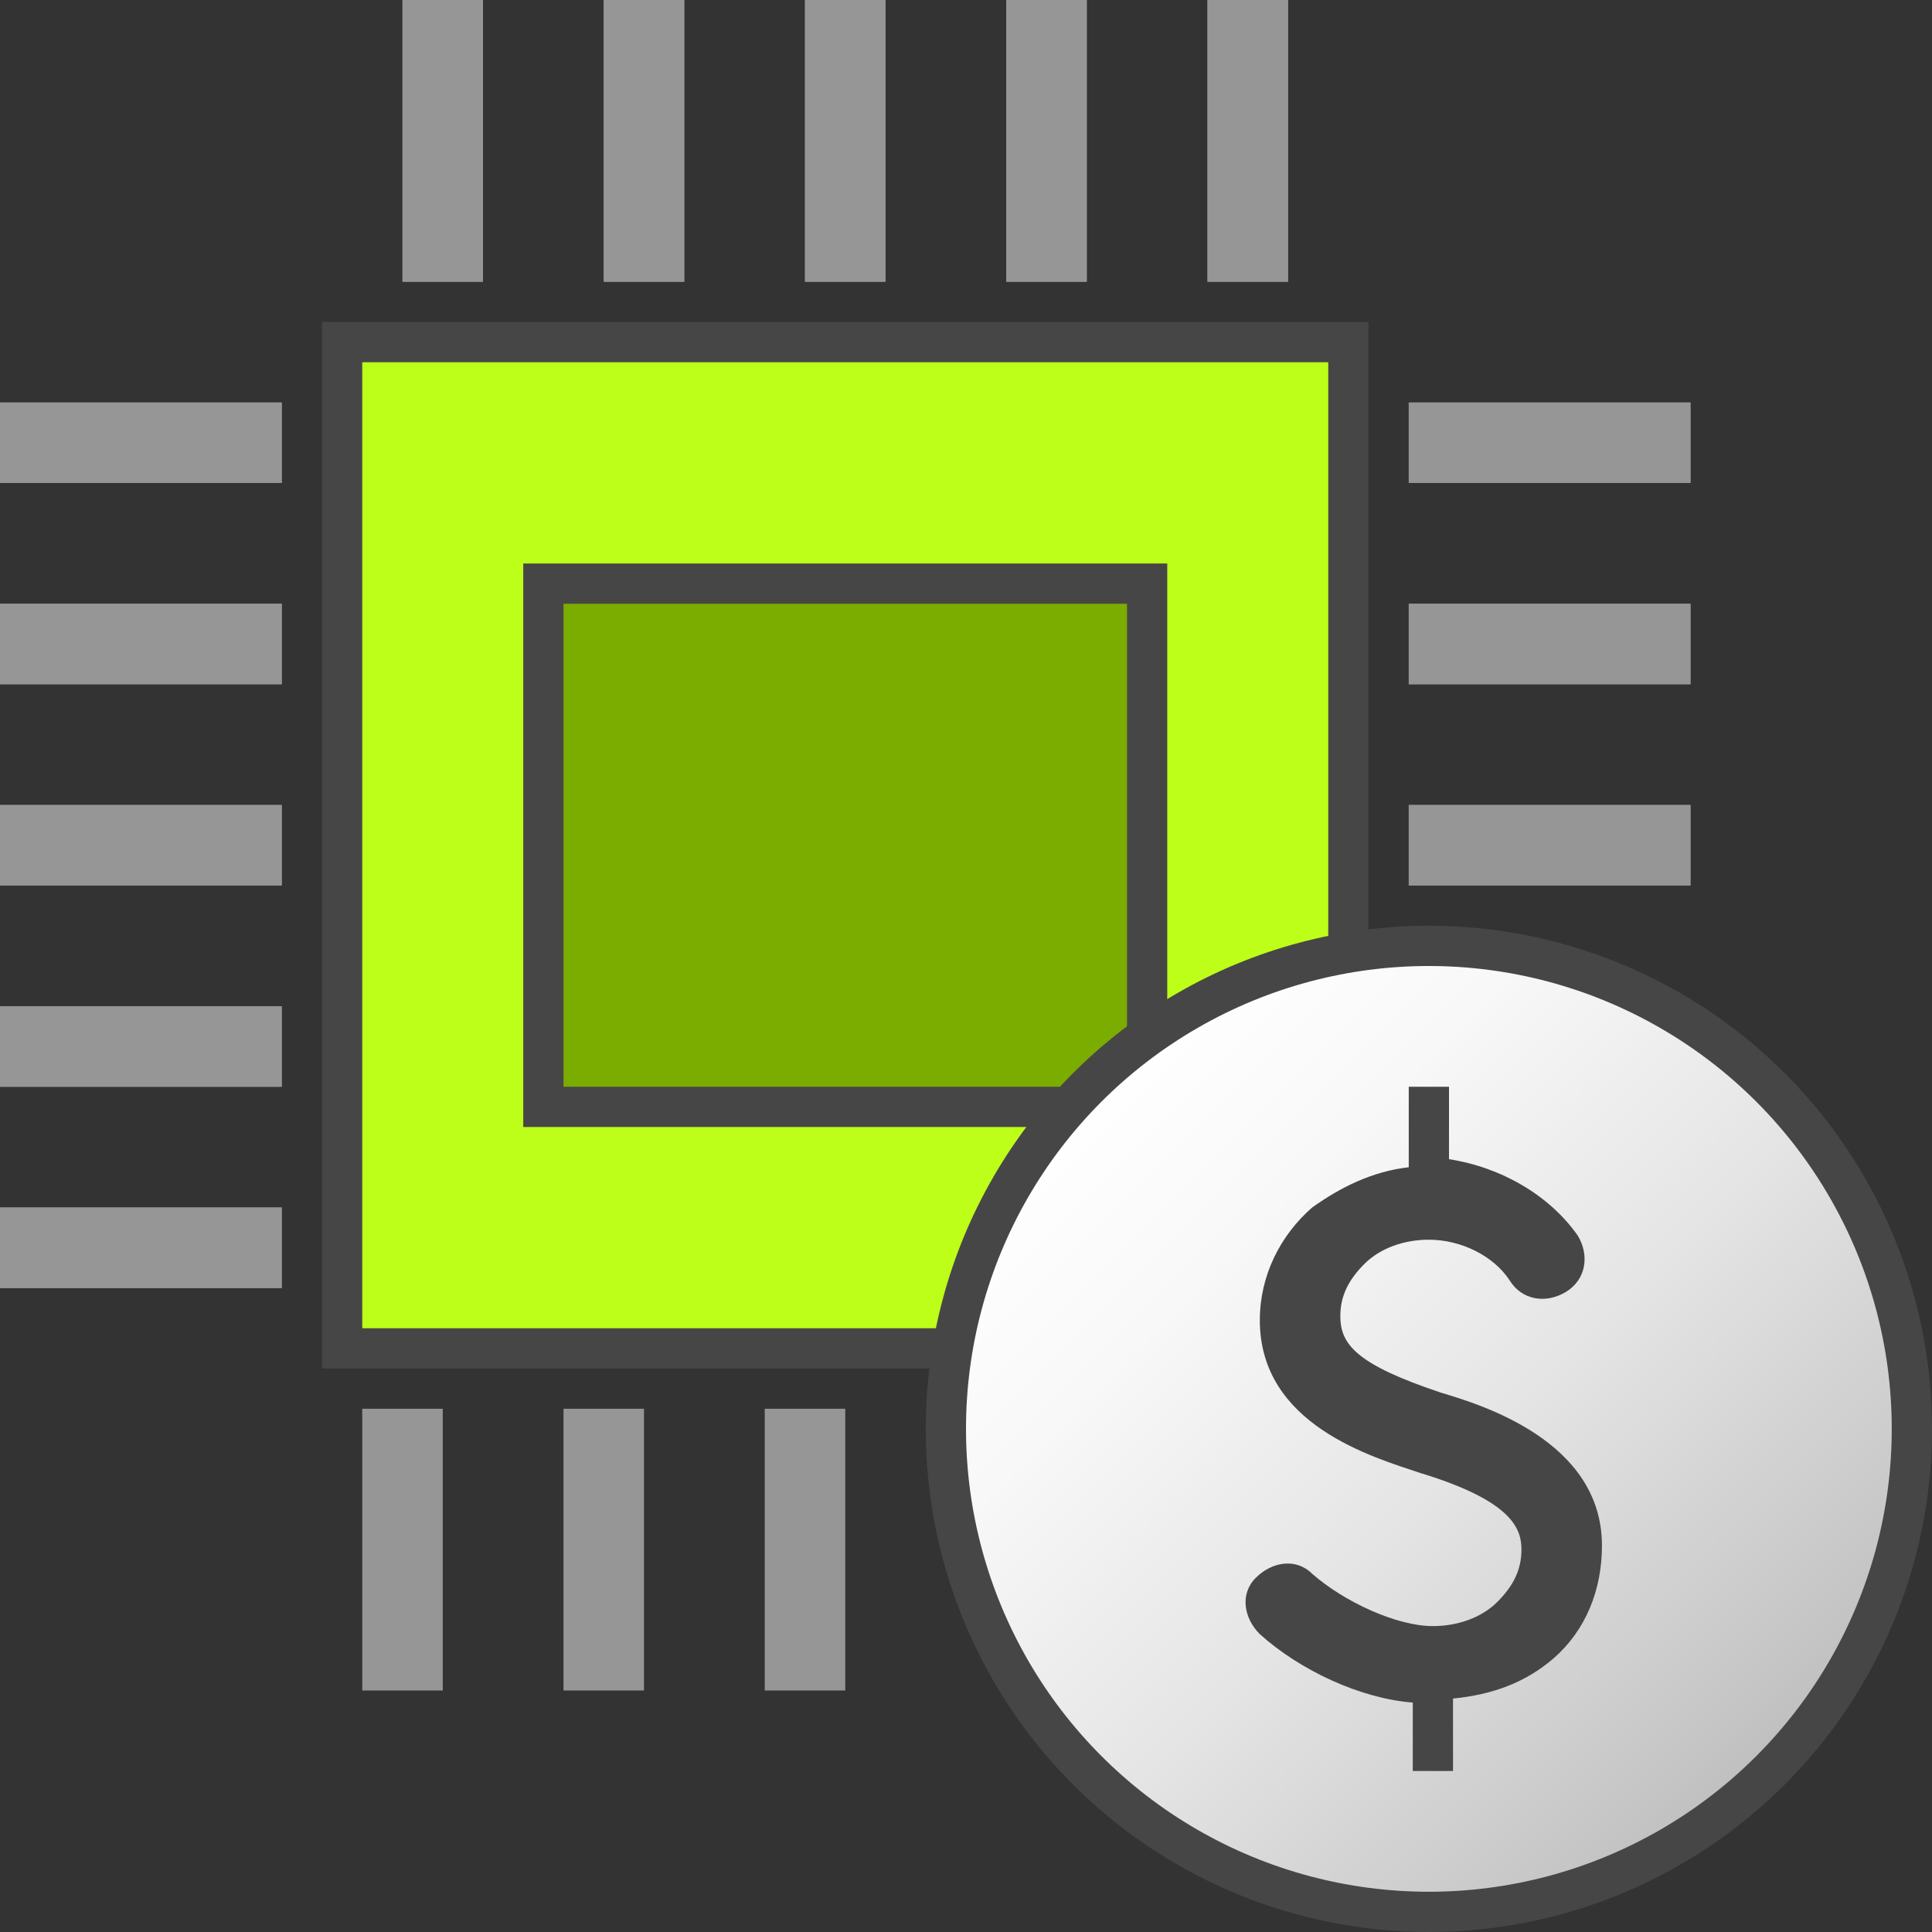 <?xml version="1.0" encoding="UTF-8" standalone="no"?>
<svg
   id="Layer_1"
   data-name="Layer 1"
   viewBox="0 0 48 48"
   version="1.1"
   sodipodi:docname="typeSR5EleCatPart48.svg"
   inkscape:version="1.1 (c68e22c387, 2021-05-23)"
   xmlns:inkscape="http://www.inkscape.org/namespaces/inkscape"
   xmlns:sodipodi="http://sodipodi.sourceforge.net/DTD/sodipodi-0.dtd"
   xmlns="http://www.w3.org/2000/svg"
   xmlns:svg="http://www.w3.org/2000/svg">
  <rect x="0" y="0" width="48" height="48" fill="#333333" stroke="none"/>
  <defs
     id="defs1040">
    <linearGradient
       id="SVGID_4_"
       gradientUnits="userSpaceOnUse"
       x1="27.015"
       y1="27.015"
       x2="43.985"
       y2="43.985">
      <stop
         offset="0"
         style="stop-color:#FFFFFF"
         id="stop5781" />
      <stop
         offset="0.221"
         style="stop-color:#F8F8F8"
         id="stop5783" />
      <stop
         offset="0.541"
         style="stop-color:#E5E5E5"
         id="stop5785" />
      <stop
         offset="0.92"
         style="stop-color:#C6C6C6"
         id="stop5787" />
      <stop
         offset="1"
         style="stop-color:#BEBEBE"
         id="stop5789" />
    </linearGradient>
  </defs>
  <sodipodi:namedview
     id="namedview1038"
     pagecolor="#505050"
     bordercolor="#eeeeee"
     borderopacity="1"
     inkscape:pageshadow="0"
     inkscape:pageopacity="0"
     inkscape:pagecheckerboard="0"
     showgrid="false"
     inkscape:zoom="12.079741"
     inkscape:cx="24.876362"
     inkscape:cy="24.089921"
     inkscape:window-width="1920"
     inkscape:window-height="1028"
     inkscape:window-x="-6"
     inkscape:window-y="-6"
     inkscape:window-maximized="1"
     inkscape:current-layer="Layer_1" />
  <linearGradient
     id="paper_gradient"
     data-name="paper gradient"
     x1="8.5"
     y1="8.5"
     x2="33.5"
     y2="33.5"
     gradientUnits="userSpaceOnUse">
    <stop
       offset="0"
       stop-color="#ffffff"
       id="stop933" />
    <stop
       offset="0.221"
       stop-color="#f8f8f8"
       id="stop935" />
    <stop
       offset="0.541"
       stop-color="#e5e5e5"
       id="stop937" />
    <stop
       offset="0.92"
       stop-color="#c6c6c6"
       id="stop939" />
    <stop
       offset="1"
       stop-color="#bebebe"
       id="stop941" />
  </linearGradient>
  <linearGradient
     id="linear-gradient"
     x1="14"
     y1="14"
     x2="28"
     y2="28"
     gradientUnits="userSpaceOnUse">
    <stop
       offset="0"
       stop-color="#b1b1b1"
       id="stop944" />
    <stop
       offset="1"
       stop-color="#7d7d7d"
       id="stop946" />
  </linearGradient>
  <linearGradient
     id="Dark_Blue_Grad"
     data-name="Dark Blue Grad"
     x1="27.015"
     y1="27.015"
     x2="43.985"
     y2="43.985"
     gradientUnits="userSpaceOnUse">
    <stop
       offset="0"
       stop-color="#c8c8c8"
       id="stop949" />
    <stop
       offset="0.175"
       stop-color="#c3c3c3"
       id="stop951" />
    <stop
       offset="0.457"
       stop-color="#b5b5b5"
       id="stop953" />
    <stop
       offset="0.809"
       stop-color="#9f9f9f"
       id="stop955" />
    <stop
       offset="1"
       stop-color="#919191"
       id="stop957" />
  </linearGradient>
  <rect
     id="_Rectangle_"
     data-name="&lt;Rectangle&gt;"
     width="48"
     height="48"
     fill="none" />
  <g
     id="g33372">
    <line
       x1="10"
       y1="35"
       x2="10"
       y2="42"
       fill="none"
       stroke="#969696"
       stroke-miterlimit="10"
       stroke-width="2"
       id="line985" />
    <line
       x1="15"
       y1="35"
       x2="15"
       y2="42"
       fill="none"
       stroke="#969696"
       stroke-miterlimit="10"
       stroke-width="2"
       id="line987" />
    <line
       x1="20"
       y1="35"
       x2="20"
       y2="42"
       fill="none"
       stroke="#969696"
       stroke-miterlimit="10"
       stroke-width="2"
       id="line989" />
    <g
       id="g33305">
      <rect
         x="8.5"
         y="8.5"
         width="25"
         height="25"
         stroke="#464646"
         stroke-miterlimit="10"
         fill="url(#paper_gradient)"
         id="rect960"
         style="fill:#bdff19" />
      <rect
         x="13.5"
         y="14.5"
         width="15"
         height="13"
         stroke="#464646"
         stroke-miterlimit="10"
         fill="url(#linear-gradient)"
         id="rect962"
         style="fill:#7bac00" />
      <line
         x1="11"
         x2="11"
         y2="7"
         fill="none"
         stroke="#969696"
         stroke-miterlimit="10"
         stroke-width="2"
         id="line979" />
      <line
         x1="16"
         x2="16"
         y2="7"
         fill="none"
         stroke="#969696"
         stroke-miterlimit="10"
         stroke-width="2"
         id="line981" />
      <line
         x1="21"
         x2="21"
         y2="7"
         fill="none"
         stroke="#969696"
         stroke-miterlimit="10"
         stroke-width="2"
         id="line983" />
      <line
         x1="26"
         x2="26"
         y2="7"
         fill="none"
         stroke="#969696"
         stroke-miterlimit="10"
         stroke-width="2"
         id="line991" />
      <line
         x1="31"
         x2="31"
         y2="7"
         fill="none"
         stroke="#969696"
         stroke-miterlimit="10"
         stroke-width="2"
         id="line993" />
      <line
         x1="11"
         x2="11"
         y2="7"
         fill="none"
         stroke="#969696"
         stroke-miterlimit="10"
         stroke-width="2"
         id="line995" />
      <line
         x1="16"
         x2="16"
         y2="7"
         fill="none"
         stroke="#969696"
         stroke-miterlimit="10"
         stroke-width="2"
         id="line997" />
      <line
         x1="21"
         x2="21"
         y2="7"
         fill="none"
         stroke="#969696"
         stroke-miterlimit="10"
         stroke-width="2"
         id="line999" />
      <line
         x1="26"
         x2="26"
         y2="7"
         fill="none"
         stroke="#969696"
         stroke-miterlimit="10"
         stroke-width="2"
         id="line1001" />
      <line
         x1="31"
         x2="31"
         y2="7"
         fill="none"
         stroke="#969696"
         stroke-miterlimit="10"
         stroke-width="2"
         id="line1003" />
      <line
         y1="31"
         x2="7"
         y2="31"
         fill="none"
         stroke="#969696"
         stroke-miterlimit="10"
         stroke-width="2"
         id="line1005"
         style="fill:#d2ff61;stroke:#969696;stroke-opacity:1" />
      <line
         y1="26"
         x2="7"
         y2="26"
         fill="none"
         stroke="#969696"
         stroke-miterlimit="10"
         stroke-width="2"
         id="line1007"
         style="fill:#d2ff61;stroke:#969696;stroke-opacity:1" />
      <line
         y1="21"
         x2="7"
         y2="21"
         fill="none"
         stroke="#969696"
         stroke-miterlimit="10"
         stroke-width="2"
         id="line1009"
         style="fill:#d2ff61;stroke:#969696;stroke-opacity:1" />
      <line
         y1="16"
         x2="7"
         y2="16"
         fill="none"
         stroke="#969696"
         stroke-miterlimit="10"
         stroke-width="2"
         id="line1011"
         style="fill:#d2ff61;stroke:#969696;stroke-opacity:1" />
      <line
         y1="11"
         x2="7"
         y2="11"
         fill="none"
         stroke="#969696"
         stroke-miterlimit="10"
         stroke-width="2"
         id="line1013"
         style="fill:#d2ff61;stroke:#969696;stroke-opacity:1" />
      <line
         y1="31"
         x2="7"
         y2="31"
         fill="none"
         stroke="#969696"
         stroke-miterlimit="10"
         stroke-width="2"
         id="line1015"
         style="fill:#d2ff61;stroke:#969696;stroke-opacity:1" />
      <line
         y1="26"
         x2="7"
         y2="26"
         fill="none"
         stroke="#969696"
         stroke-miterlimit="10"
         stroke-width="2"
         id="line1017"
         style="fill:#d2ff61;stroke:#969696;stroke-opacity:1" />
      <line
         y1="21"
         x2="7"
         y2="21"
         fill="none"
         stroke="#969696"
         stroke-miterlimit="10"
         stroke-width="2"
         id="line1019"
         style="fill:#d2ff61;stroke:#969696;stroke-opacity:1" />
      <line
         y1="16"
         x2="7"
         y2="16"
         fill="none"
         stroke="#969696"
         stroke-miterlimit="10"
         stroke-width="2"
         id="line1021"
         style="fill:#d2ff61;stroke:#969696;stroke-opacity:1" />
      <line
         y1="11"
         x2="7"
         y2="11"
         fill="none"
         stroke="#969696"
         stroke-miterlimit="10"
         stroke-width="2"
         id="line1023"
         style="fill:#d2ff61;stroke:#969696;stroke-opacity:1" />
      <line
         x1="35"
         y1="21"
         x2="42"
         y2="21"
         fill="none"
         stroke="#969696"
         stroke-miterlimit="10"
         stroke-width="2"
         id="line1025" />
      <line
         x1="35"
         y1="16"
         x2="42"
         y2="16"
         fill="none"
         stroke="#969696"
         stroke-miterlimit="10"
         stroke-width="2"
         id="line1027" />
      <line
         x1="35"
         y1="11"
         x2="42"
         y2="11"
         fill="none"
         stroke="#969696"
         stroke-miterlimit="10"
         stroke-width="2"
         id="line1029" />
      <line
         x1="35"
         y1="21"
         x2="42"
         y2="21"
         fill="none"
         stroke="#969696"
         stroke-miterlimit="10"
         stroke-width="2"
         id="line1031" />
      <line
         x1="35"
         y1="16"
         x2="42"
         y2="16"
         fill="none"
         stroke="#969696"
         stroke-miterlimit="10"
         stroke-width="2"
         id="line1033" />
      <line
         x1="35"
         y1="11"
         x2="42"
         y2="11"
         fill="none"
         stroke="#969696"
         stroke-miterlimit="10"
         stroke-width="2"
         id="line1035" />
    </g>
  </g>
  <g
     id="g32961">
    <circle
       fill="url(#SVGID_4_)"
       stroke="#464646"
       stroke-miterlimit="10"
       cx="35.5"
       cy="35.5"
       r="12"
       id="circle5792"
       style="fill:url(#SVGID_4_)" />
    <path
       fill="#5A5A5A"
       d="m 39.8,38.4 c 0,-2.6 -3,-3.5 -4,-3.8 -2.1,-0.7 -2.5,-1.2 -2.5,-1.9 0,-0.5 0.2,-0.9 0.6,-1.3 0.4,-0.4 1,-0.6 1.6,-0.6 0,0 0,0 0,0 0.8,0 1.6,0.4 2,1 0.3,0.5 0.9,0.6 1.4,0.3 0.5,-0.3 0.6,-0.9 0.3,-1.4 C 38.5,29.7 37.3,29 36,28.8 V 27 h -1 v 2 c -0.9,0.1 -1.7,0.5 -2.4,1 -0.8,0.7 -1.3,1.7 -1.3,2.8 0,2.6 2.8,3.4 4,3.8 2.3,0.7 2.5,1.4 2.5,1.9 0,0.5 -0.2,0.9 -0.6,1.3 -0.4,0.4 -1,0.6 -1.6,0.6 0,0 0,0 0,0 -0.9,0 -2.2,-0.6 -3,-1.3 -0.4,-0.4 -1,-0.3 -1.4,0.1 -0.4,0.4 -0.3,1 0.1,1.4 1,0.9 2.5,1.6 3.8,1.7 V 44 h 1 v -1.8 c 1,-0.1 1.8,-0.4 2.5,-1 0.8,-0.7 1.2,-1.7 1.2,-2.8 z"
       id="path5794"
       style="fill:#464646;fill-opacity:1" />
  </g>
</svg>
